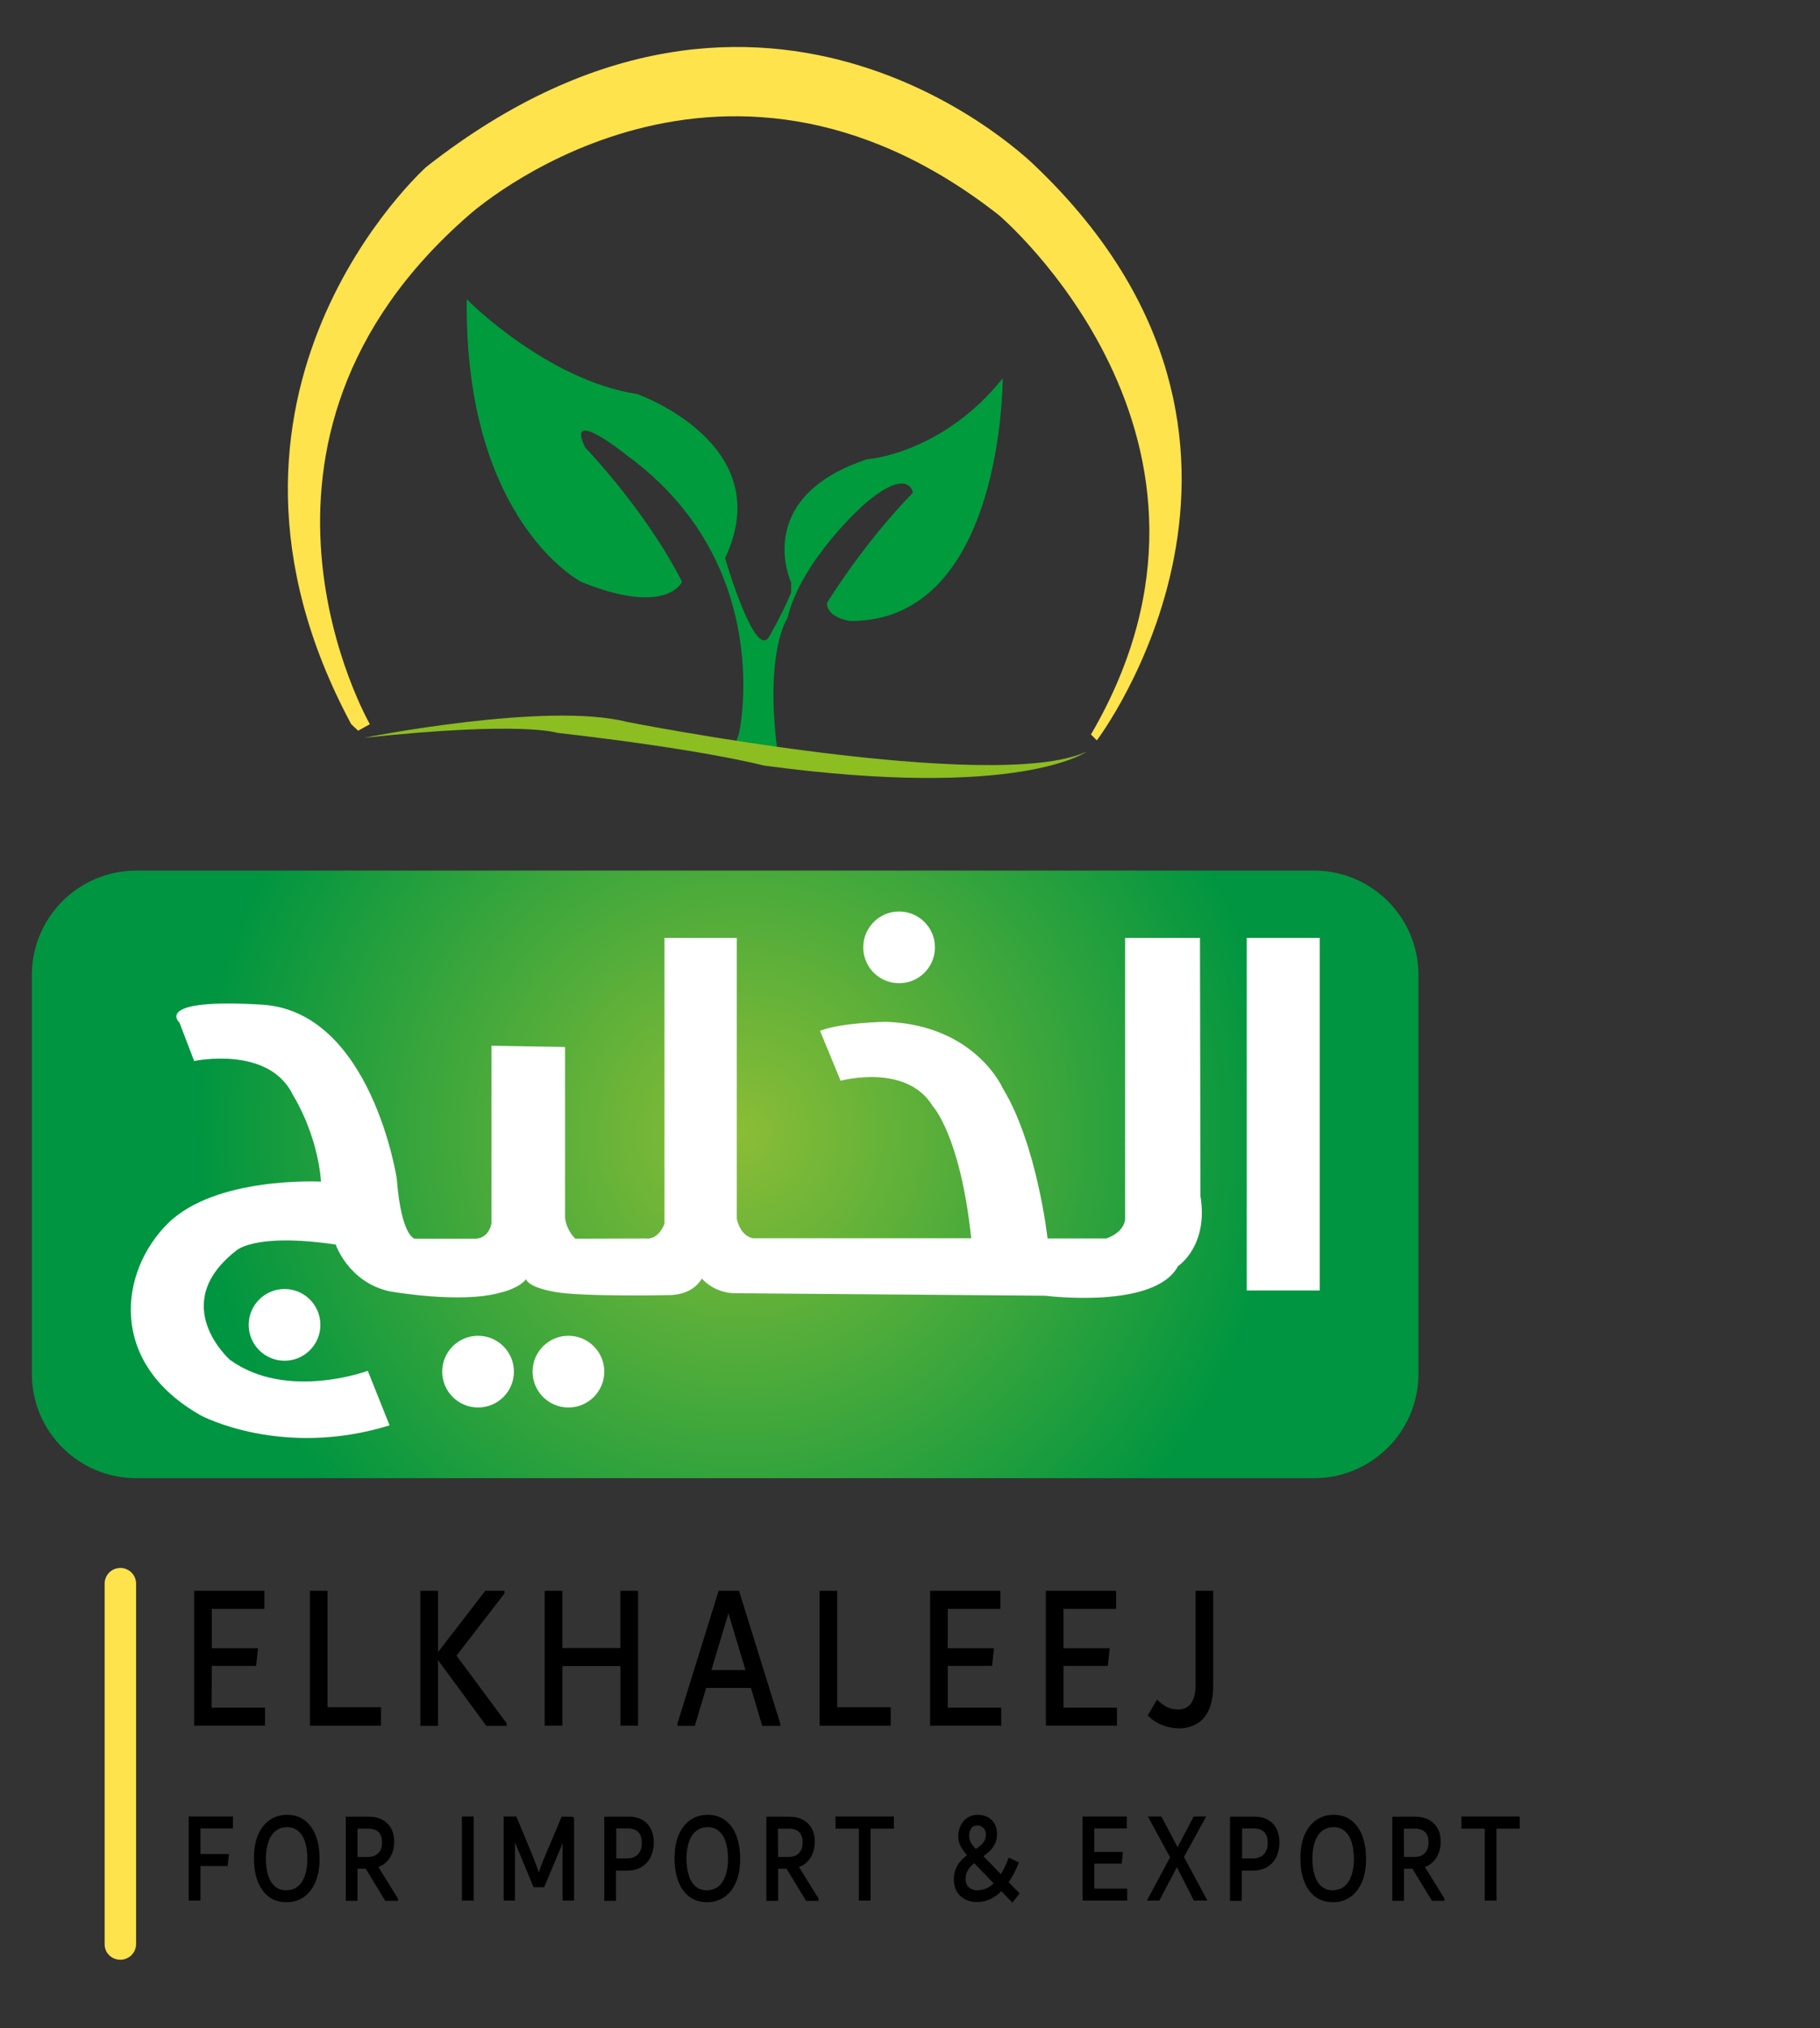 <?xml version="1.0" encoding="utf-8"?>
<!-- Generator: Adobe Illustrator 27.6.0, SVG Export Plug-In . SVG Version: 6.00 Build 0)  -->
<svg version="1.1" id="Layer_1" xmlns="http://www.w3.org/2000/svg" xmlns:xlink="http://www.w3.org/1999/xlink" x="0px" y="0px"
	 viewBox="0 0 868 967" style="enable-background:new 0 0 868 967;" xml:space="preserve">
<rect x="0" y="0" width="868" height="967" fill="#333333" stroke="none"/>
<style type="text/css">
	.st0{fill:#FFE34D;}
	.st1{fill:#009B3D;}
	.st2{fill:#8CBD21;}
	.st3{fill:url(#SVGID_1_);}
	.st4{fill:#FFFFFF;}
	.st5{stroke:#000000;stroke-miterlimit:10;}
</style>
<g>
	<g>
		<path class="st0" d="M176.4,345.3c0,0-77.4-134.5,47.3-242.8c0,0,117.4-105.9,252.6,0c0,0,126.3,106.8,44,247.7l2.8,2.8
			c0,0,108-142.2-28.9-273.4c0,0-127.1-128.7-290.9,0c0,0-120.6,107.6-35.8,265.7l3.3,3.1L176.4,345.3z"/>
		<path class="st1" d="M352.5,349.5c0,0,17.9-79.9-53-132c0,0-30.2-24.5-20.4-4.1c0,0,28.5,29.4,46.2,64c0,0-7.2,16.7-48.2,0
			c0,0-55.7-28.9-54.5-134.7c0,0,37.9,38.5,81.3,45.2c0,0,67.8,23.8,41.9,78.2c0,0,14.4,49.5,21.1,37.3c0,0,6.1-10.4,10.4-20.8v-4.9
			c0,0-18.9-40.3,36.1-58.7c0,0,35.7-2.3,64.8-38.6c0,0,0.5,115.8-72.5,115.7c0,0-11.3-1.3-11.3-8.6c0,0,17.1-28.1,41-52.6
			c0,0-1.8-12.8-23.2,5.5c0,0-29.9,26.3-36.7,54.4c0,0-10.6,15.3-5,61.1c0,0-9.7,1.2-20.1,0L352.5,349.5z"/>
		<path class="st2" d="M173.5,351.8c0,0,87.2-17.4,125.5-7.6c0,0,175.2,34.5,219.2,14.2c0,0-31.8,23.1-154,6.6
			c0,0-27.7-7.5-98.6-15.6C265.6,349.4,249.3,343.7,173.5,351.8z"/>
	</g>
	<g>
		
			<radialGradient id="SVGID_1_" cx="352.61" cy="427.561" r="286.856" gradientTransform="matrix(1 0 0 -1 0 968)" gradientUnits="userSpaceOnUse">
			<stop  offset="0" style="stop-color:#8BBD36"/>
			<stop  offset="0.903" style="stop-color:#009540"/>
		</radialGradient>
		<path class="st3" d="M65,704.8h561.7c27.5,0,49.8-22.3,49.8-49.8V464.9c0-27.5-22.3-49.8-49.8-49.8H65
			c-27.5,0-49.8,22.3-49.8,49.8v190.1C15.2,682.6,37.5,704.8,65,704.8z"/>
		<g>
			<rect x="594.6" y="447.2" class="st4" width="34.8" height="168.1"/>
			<path class="st4" d="M572.3,447.2h-35.7V581c0,0,0.3,6.1-8.9,9.5h-28.1c0,0-4.9-44.6-21.4-71.7c0,0-13.1-30.1-55.6-31.6
				c0,0-21.4,0.3-31.5,4.3l9.8,23.8c0,0,31.5-8.6,44,12.2c0,0,13.1,13.8,18.3,62.9H359.3c0,0-5.8-0.3-7.9-9.2V447.2h-34.5v136.3
				c0,0-2.7,7.9-9.2,7l-33.3,0.1c0,0-4-3.4-4.9-9.8v-81.6l-35.1-0.6v84.6c0,0-0.9,6.9-7.3,7.4h-29.3c0,0-6.4-0.7-8.6-28.8
				c0,0-12.2-79.8-64.5-82.8c-52.3-3.1-39.1,8.6-39.1,8.6l7,18.3c0,0,35.7-7.6,47.1,16.2c0,0,11.6,18,13.4,41.3
				c0,0-50.1-2.7-73,19.9c-22.9,22.6-29.3,66.3,15.9,91.7c0,0,38.5,20.5,89.8,4.6l-10.4-26c0,0-38.5,14.4-65.7-5.2
				c0,0-29.9-26.3,2.7-51.9c0,0,8.3-8.9,47.7-3.1c0,0,6.1,18,25.7,22.3c0,0,33.9,6.1,52.9,0.6c0,0,8.6-1.8,12.2-6.4
				c0,0,0.3,3.7,13.8,6.1c13.4,2.4,54.7,1.5,54.7,1.5s10.7,0.3,15.3-7.9c0,0,5.5,6.7,15.3,7l148.5,1.2c0,0,52.3,6.7,63.3-14.1
				c0,0,14.7-9.5,10.7-33.6L572.3,447.2L572.3,447.2z"/>
			<circle class="st4" cx="135.7" cy="631.7" r="17.1"/>
			<circle class="st4" cx="228" cy="654" r="17.1"/>
			<circle class="st4" cx="271.1" cy="654" r="17.1"/>
			<circle class="st4" cx="428.8" cy="451.7" r="17.1"/>
		</g>
	</g>
</g>
<path class="st0" d="M57.4,934.4L57.4,934.4c4.2,0,7.5-3.4,7.5-7.5V755.1c0-4.2-3.4-7.5-7.5-7.5l0,0c-4.2,0-7.5,3.4-7.5,7.5v171.8
	C49.8,931.1,53.2,934.4,57.4,934.4z"/>
<g>
	<path class="st5" d="M100.4,814.7h25.5v7.6H93.1V759h32.5v7.6h-25.1v19.8h22l-0.8,7.4h-21.2L100.4,814.7L100.4,814.7z"/>
	<path class="st5" d="M155.7,814.5h25.5v7.8h-32.9V759h7.4V814.5z"/>
	<path class="st5" d="M217.1,789.4l24,32.4v0.6h-8.9L208.4,790v32.4H201V759h7.4v30.2l23.3-30.2h8.4v0.6L217.1,789.4z"/>
	<path class="st5" d="M296.4,759h7.4v63.3h-7.4v-28.4h-28.7v28.4h-7.4V759h7.4v27.3h28.7V759z"/>
	<path class="st5" d="M352.1,759l19.5,62.8v0.6h-7.7l-5.4-18.1h-22.1l-5.4,18.1h-7.4v-0.6l19.5-62.8H352.1z M338.6,796.8h17.6
		l-8.8-29.3L338.6,796.8z"/>
	<path class="st5" d="M398.8,814.5h25.5v7.8h-32.9V759h7.4L398.8,814.5L398.8,814.5z"/>
	<path class="st5" d="M451.5,814.7H477v7.6h-32.9V759h32.5v7.6h-25.1v19.8h22l-0.8,7.4h-21.2L451.5,814.7L451.5,814.7z"/>
	<path class="st5" d="M506.7,814.7h25.5v7.6h-32.9V759h32.5v7.6h-25.1v19.8h22l-0.8,7.4h-21.2L506.7,814.7L506.7,814.7z"/>
	<path class="st5" d="M548,817.9l3.9-6.7c1.6,1.4,3.1,2.5,4.7,3.3c1.6,0.7,3.3,1.1,5.3,1.1c2.9,0,5.1-1.1,6.6-3.2
		c1.5-2.1,2.2-5.1,2.2-9V759h7.4v44.6c0,4.8-0.7,8.6-2.1,11.6c-1.4,3-3.3,5.1-5.7,6.4s-5,2-8,2C556.8,823.5,552,821.6,548,817.9z"/>
	<path class="st5" d="M110.6,871.3H95.1v13.2h13.5l-0.5,4.7h-13v16.5h-4.6v-39.1h20.1V871.3z"/>
	<path class="st5" d="M128.4,903.9c-2.2-1.7-3.9-4.1-5.1-7.2c-1.1-3.1-1.7-6.6-1.7-10.7c0-4.5,0.7-8.3,2.1-11.3
		c1.4-3,3.2-5.2,5.5-6.7c2.3-1.5,4.9-2.2,7.7-2.2c3.2,0,5.9,0.8,8.2,2.6s3.9,4.1,5.1,7.2s1.7,6.6,1.7,10.7c0,4.5-0.7,8.3-2.1,11.3
		c-1.4,3-3.2,5.2-5.5,6.7c-2.3,1.5-4.9,2.2-7.7,2.2C133.3,906.4,130.6,905.6,128.4,903.9z M142.4,899.8c1.6-1.3,2.7-3.1,3.5-5.4
		c0.8-2.3,1.2-5,1.2-8c0-3.1-0.4-5.9-1.1-8.2s-1.9-4.2-3.4-5.5c-1.5-1.3-3.4-2-5.7-2c-2.3,0-4.3,0.7-5.9,2c-1.6,1.3-2.7,3.1-3.5,5.4
		c-0.8,2.3-1.2,5-1.2,8c0,3.1,0.4,5.9,1.1,8.2c0.7,2.3,1.9,4.2,3.4,5.5c1.5,1.3,3.4,2,5.7,2C138.9,901.7,140.8,901.1,142.4,899.8z"
		/>
	<path class="st5" d="M189.3,905.4v0.4H184l-9.3-15.3H170v15.3h-4.6v-39.1h10.5c2.5,0,4.6,0.5,6.4,1.5c1.7,1,3,2.3,3.9,4
		s1.3,3.7,1.3,6c0,1.9-0.3,3.6-0.9,5.1c-0.6,1.6-1.4,2.9-2.6,4.1c-1.1,1.1-2.6,2-4.3,2.5L189.3,905.4z M170,885.9h5.2
		c2.5,0,4.3-0.6,5.6-2c1.3-1.3,1.9-3.1,1.9-5.5c0-2.3-0.6-4-1.8-5.2c-1.2-1.2-2.9-1.8-5.2-1.8H170L170,885.9L170,885.9z"/>
	<path class="st5" d="M220.8,905.7v-39.1h4.6v39.1L220.8,905.7L220.8,905.7z"/>
	<path class="st5" d="M273.3,866.6v39.1h-4.5v-30.1c-0.5,1.7-1.1,3.5-1.9,5.4l-7.7,18.3h-4.4l-7.6-18.3c-0.4-1-0.8-2-1.2-2.9
		s-0.7-1.8-0.9-2.4v30h-4.4v-39.1h5.2l7.2,17.3c1.9,4.7,3.2,8.2,3.9,10.6c0.4-1.4,0.9-2.9,1.5-4.6c0.6-1.7,1.4-3.7,2.4-5.9l7.3-17.3
		H273.3z"/>
	<path class="st5" d="M306,868.1c1.8,1,3.1,2.4,4,4.2c0.9,1.8,1.3,3.9,1.3,6.3c0,2.4-0.5,4.5-1.4,6.5c-0.9,1.9-2.3,3.5-4.1,4.6
		c-1.8,1.1-4.1,1.7-6.8,1.7h-5.7v14.4h-4.6v-39.1h10.7C302,866.6,304.2,867.1,306,868.1z M304.6,884.5c1.3-1.4,2-3.3,2-5.8
		c0-2.4-0.6-4.3-1.8-5.5s-3-1.9-5.4-1.9h-6v15.3h5.4C301.3,886.6,303.3,885.9,304.6,884.5z"/>
	<path class="st5" d="M329,903.9c-2.2-1.7-3.9-4.1-5.1-7.2c-1.1-3.1-1.7-6.6-1.7-10.7c0-4.5,0.7-8.3,2.1-11.3c1.4-3,3.2-5.2,5.5-6.7
		c2.3-1.5,4.9-2.2,7.7-2.2c3.2,0,5.9,0.8,8.2,2.6c2.2,1.7,3.9,4.1,5.1,7.2c1.1,3.1,1.7,6.6,1.7,10.7c0,4.5-0.7,8.3-2.1,11.3
		s-3.2,5.2-5.5,6.7c-2.3,1.5-4.9,2.2-7.7,2.2C333.9,906.4,331.2,905.6,329,903.9z M343,899.8c1.6-1.3,2.7-3.1,3.5-5.4
		c0.8-2.3,1.2-5,1.2-8c0-3.1-0.4-5.9-1.1-8.2c-0.7-2.4-1.9-4.2-3.4-5.5c-1.5-1.3-3.4-2-5.7-2c-2.3,0-4.3,0.7-5.9,2
		c-1.6,1.3-2.7,3.1-3.5,5.4c-0.8,2.3-1.2,5-1.2,8c0,3.1,0.4,5.9,1.1,8.2c0.7,2.3,1.9,4.2,3.4,5.5c1.5,1.3,3.4,2,5.7,2
		C339.5,901.7,341.4,901.1,343,899.8z"/>
	<path class="st5" d="M389.9,905.4v0.4h-5.2l-9.3-15.3h-4.8v15.3h-4.6v-39.1h10.5c2.5,0,4.6,0.5,6.4,1.5c1.7,1,3,2.3,3.9,4
		c0.9,1.7,1.3,3.7,1.3,6c0,1.9-0.3,3.6-0.9,5.1c-0.6,1.6-1.4,2.9-2.6,4.1s-2.6,2-4.3,2.5L389.9,905.4z M370.6,885.9h5.2
		c2.5,0,4.4-0.6,5.6-2c1.3-1.3,1.9-3.1,1.9-5.5c0-2.3-0.6-4-1.8-5.2s-2.9-1.8-5.2-1.8h-5.8L370.6,885.9L370.6,885.9z"/>
	<path class="st5" d="M425.8,866.6v4.8h-11.1v34.3h-4.6v-34.3H399v-4.8H425.8z"/>
	<path class="st5" d="M482.8,906.4l-5.2-5.4c-3.5,3.6-7.4,5.4-11.6,5.4c-2,0-3.8-0.4-5.4-1.2c-1.6-0.8-2.9-1.9-3.8-3.5
		c-0.9-1.5-1.4-3.4-1.4-5.5c0-1.9,0.3-3.5,0.9-4.9c0.6-1.4,1.3-2.7,2.3-3.7c0.9-1,2-2,3.3-3c-1.6-1.8-2.7-3.3-3.4-4.7
		c-0.7-1.4-1-2.8-1-4.4c0-1.7,0.4-3.3,1.1-4.8c0.7-1.5,1.7-2.7,3.1-3.6c1.3-0.9,2.9-1.3,4.7-1.3c1.7,0,3.1,0.4,4.4,1
		c1.3,0.7,2.3,1.7,3.1,3c0.8,1.3,1.1,2.9,1.1,4.6c0,1.7-0.3,3.2-0.9,4.4c-0.6,1.3-1.4,2.4-2.3,3.3c-0.9,0.9-2.1,1.9-3.5,2.9l9.1,9.4
		c1.4-2.1,2.7-4.8,4-8l3.9,1.9c-1.5,3.7-3.1,6.7-4.9,9.2l5.2,5.3L482.8,906.4z M474.6,898l-9.9-10.3c-1.5,1.2-2.7,2.4-3.5,3.7
		c-0.8,1.3-1.2,2.8-1.2,4.6c0,1,0.2,2,0.7,2.9c0.5,0.9,1.2,1.6,2.1,2.1c0.9,0.5,2.1,0.8,3.4,0.8C469.4,901.7,472.2,900.5,474.6,898z
		 M462.5,878.6c0.5,0.9,1.5,2.2,2.8,3.7c1.8-1.2,3.1-2.3,4-3.4c0.9-1.1,1.4-2.5,1.4-4.1c0-0.8-0.2-1.6-0.5-2.4
		c-0.4-0.7-0.9-1.3-1.6-1.8c-0.7-0.4-1.5-0.7-2.4-0.7c-1.6,0-2.7,0.5-3.4,1.6c-0.7,1.1-1.1,2.4-1.1,4
		C461.8,876.6,462,877.6,462.5,878.6z"/>
	<path class="st5" d="M521.4,901h15.7v4.7h-20.3v-39.1h20.1v4.7h-15.5v12.2H535l-0.5,4.6h-13.1L521.4,901L521.4,901z"/>
	<path class="st5" d="M564.1,885.4l10.9,20.3h-5.3l-8.4-16.5l-8.7,16.5h-4.8l10.8-20.1l-10.3-19h5.3l8,15.2l8-15.2h4.8L564.1,885.4z
		"/>
	<path class="st5" d="M604.4,868.1c1.8,1,3.1,2.4,4,4.2c0.9,1.8,1.3,3.9,1.3,6.3c0,2.4-0.5,4.5-1.4,6.5c-0.9,1.9-2.3,3.5-4.1,4.6
		c-1.8,1.1-4.1,1.7-6.8,1.7h-5.7v14.4h-4.6v-39.1h10.7C600.5,866.6,602.7,867.1,604.4,868.1z M603.1,884.5c1.3-1.4,2-3.3,2-5.8
		c0-2.4-0.6-4.3-1.8-5.5s-3-1.9-5.4-1.9h-6v15.3h5.4C599.8,886.6,601.8,885.9,603.1,884.5z"/>
	<path class="st5" d="M627.5,903.9c-2.2-1.7-3.9-4.1-5.1-7.2s-1.7-6.6-1.7-10.7c0-4.5,0.7-8.3,2.1-11.3c1.4-3,3.2-5.2,5.5-6.7
		c2.3-1.5,4.9-2.2,7.7-2.2c3.2,0,5.9,0.8,8.2,2.6s3.9,4.1,5.1,7.2c1.1,3.1,1.7,6.6,1.7,10.7c0,4.5-0.7,8.3-2.1,11.3
		c-1.4,3-3.2,5.2-5.5,6.7c-2.3,1.5-4.9,2.2-7.7,2.2C632.4,906.4,629.7,905.6,627.5,903.9z M641.5,899.8c1.6-1.3,2.7-3.1,3.5-5.4
		c0.8-2.3,1.2-5,1.2-8c0-3.1-0.4-5.9-1.1-8.2s-1.9-4.2-3.4-5.5c-1.5-1.3-3.4-2-5.7-2c-2.3,0-4.3,0.7-5.9,2c-1.6,1.3-2.7,3.1-3.5,5.4
		c-0.8,2.3-1.2,5-1.2,8c0,3.1,0.4,5.9,1.1,8.2c0.7,2.3,1.9,4.2,3.4,5.5c1.5,1.3,3.4,2,5.7,2C638,901.7,639.9,901.1,641.5,899.8z"/>
	<path class="st5" d="M688.4,905.4v0.4h-5.2l-9.3-15.3h-4.8v15.3h-4.6v-39.1H675c2.5,0,4.6,0.5,6.4,1.5c1.7,1,3,2.3,3.9,4
		c0.9,1.7,1.3,3.7,1.3,6c0,1.9-0.3,3.6-0.9,5.1c-0.6,1.6-1.4,2.9-2.6,4.1s-2.6,2-4.3,2.5L688.4,905.4z M669.1,885.9h5.2
		c2.5,0,4.4-0.6,5.6-2c1.3-1.3,1.9-3.1,1.9-5.5c0-2.3-0.6-4-1.8-5.2s-2.9-1.8-5.2-1.8h-5.8L669.1,885.9L669.1,885.9z"/>
	<path class="st5" d="M724.3,866.6v4.8h-11.1v34.3h-4.6v-34.3h-11.1v-4.8H724.3z"/>
</g>
</svg>
